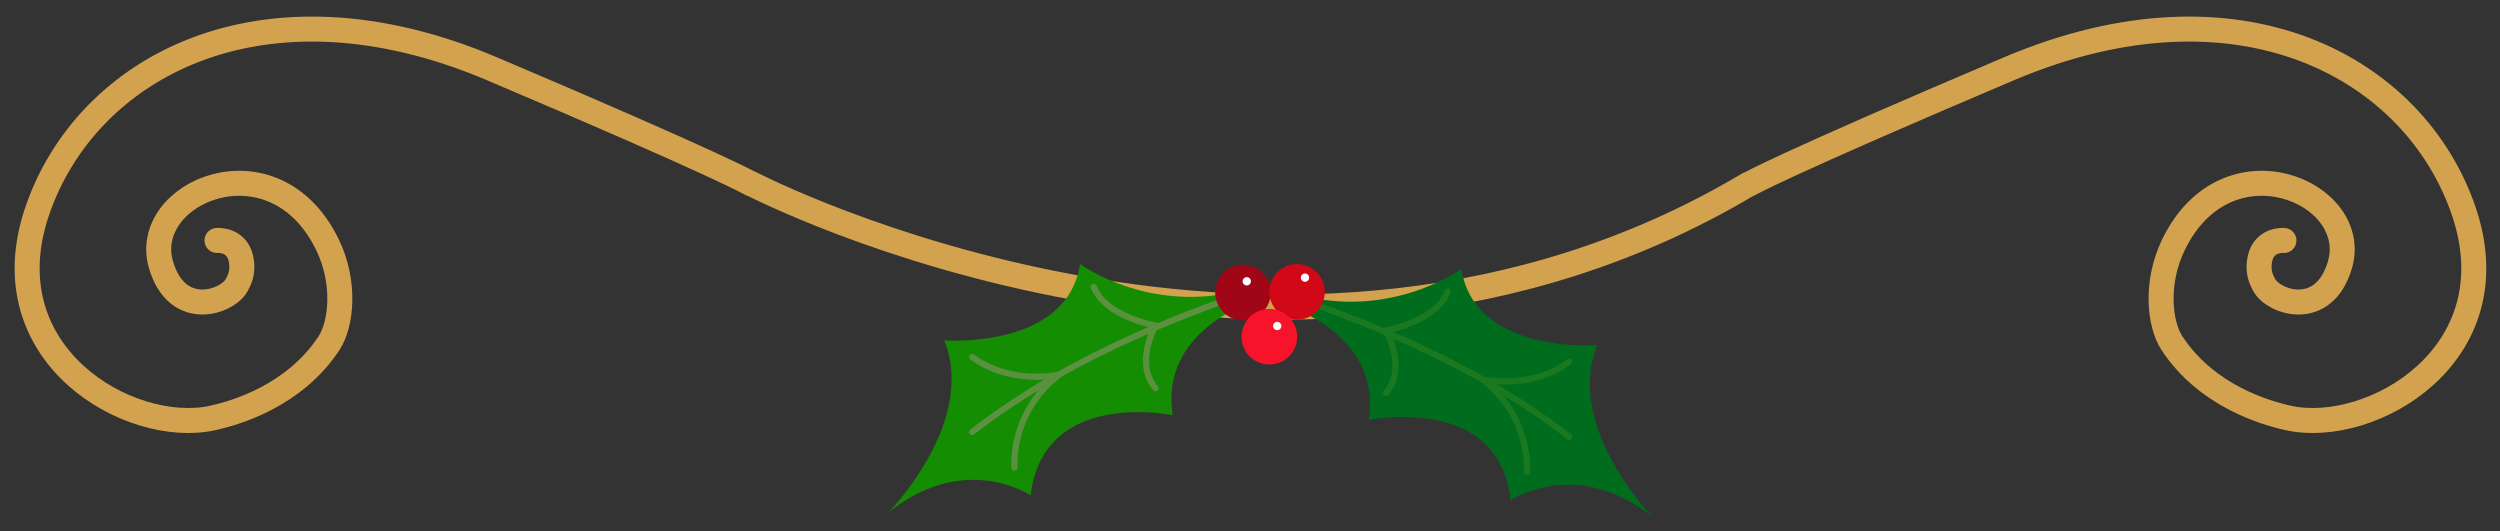 <svg width="800" height="170" fill="none" xmlns="http://www.w3.org/2000/svg"><rect width="100%" height="100%" fill="#333333" stroke="none"/><g clip-path="url(#a)"><path d="M69.44 76.948s7.102-.677 7.892 7.202c.328 3.28-.64 5.338-1.58 7.07-3.008 5.546-18.993 11.04-24.199-6.36-7-23.4 36.177-41.808 53.264-6.498 5.8 11.987 4.525 25.276.437 31.487-11.044 16.769-29.705 22.281-37.403 23.94-26.316 5.673-71.555-20.172-55.984-66.125 15.571-45.953 71.69-77.004 145.54-45.669 73.849 31.335 83.18 36.957 83.18 36.957M730.859 76.948s-7.103-.677-7.894 7.202c-.328 3.28.641 5.338 1.581 7.07 3.008 5.546 18.993 11.04 24.199-6.36 6.999-23.4-36.177-41.808-53.264-6.498-5.8 11.987-4.525 25.276-.437 31.487 11.044 16.769 29.705 22.281 37.403 23.94 26.316 5.673 71.555-20.172 55.984-66.125-15.571-45.953-71.69-77.004-145.54-45.669-73.849 31.335-83.18 36.957-83.18 36.957M240.58 58.845s170.584 88.662 319.125 0" stroke="#D2A24F" stroke-width="8" stroke-miterlimit="1.5" stroke-linecap="round" stroke-linejoin="round"/><path fill-rule="evenodd" clip-rule="evenodd" d="M412.302 98.042s29.964 9.28 25.692 36.363c0 0 41.495-8.721 45.453 25.691 0 0 20.838-14.241 45.454 5.378 0 0-28.385-28.84-17.786-55.013 0 0-39.272 3.018-43.478-24.44 0 0-23.715 17.537-55.335 7.353-1.48-.476-.689.714 0 4.668Z" fill="#006C1D"/><path fill-rule="evenodd" clip-rule="evenodd" d="M400.962 96.498s-29.964 9.281-25.691 36.363c0 0-41.495-8.721-45.454 25.691 0 0-20.837-14.241-45.453 5.378 0 0 28.384-28.84 17.786-55.013 0 0 39.272 3.018 43.477-24.44 0 0 23.715 17.537 55.335 7.353 1.481-.476.69.714 0 4.668Z" fill="#148D02"/><path d="M403.37 91.83c-19.727 7.539-57.26 19.41-92.285 46.408" stroke="#5B9140" stroke-width="1.976" stroke-miterlimit="1.5" stroke-linecap="round" stroke-linejoin="round"/><path d="M369.769 104.198s-16.126-2.879-19.762-12.375" stroke="#5A913F" stroke-width="1.976" stroke-miterlimit="1.5" stroke-linecap="round" stroke-linejoin="round"/><path d="M393.809 101.576a8.893 8.893 0 1 0-4.009-11.92 8.893 8.893 0 0 0 4.009 11.92Z" fill="#A00615"/><path d="M409.895 93.373c19.727 7.54 57.26 19.411 92.285 46.408" stroke="#1A7920" stroke-width="1.976" stroke-miterlimit="1.5" stroke-linecap="round" stroke-linejoin="round"/><path d="M419.573 101.055a8.893 8.893 0 0 0-8.97-15.358 8.892 8.892 0 0 0-3.194 12.164 8.892 8.892 0 0 0 12.164 3.194Z" fill="#D10818"/><path d="M402.24 115.713a8.893 8.893 0 1 0 7.912-15.93 8.893 8.893 0 0 0-7.912 15.93Z" fill="#F7132A"/><path d="M418.239 90.018a1.326 1.326 0 1 0-1.336-2.29 1.326 1.326 0 0 0 1.336 2.29ZM399.603 91.176a1.326 1.326 0 1 0-1.336-2.29 1.326 1.326 0 0 0 1.336 2.29ZM409.362 105.482a1.327 1.327 0 1 0-1.34-2.29 1.327 1.327 0 0 0 1.34 2.29Z" fill="#fff"/><path d="M369.769 104.202s-6.877 11.914 0 19.995M338.151 120.028s-15.067 3.116-27.068-5.812M324.621 149.648s-1.49-17.045 13.533-29.116" stroke="#5A913F" stroke-width="1.976" stroke-miterlimit="1.5" stroke-linecap="round" stroke-linejoin="round"/><path d="M443.495 105.742s16.127-2.879 19.763-12.375M443.495 105.745s6.878 11.915 0 19.996M475.113 121.548s15.067 3.116 27.069-5.813M488.644 151.192s1.49-17.045-13.534-29.116" stroke="#1A7920" stroke-width="1.976" stroke-miterlimit="1.5" stroke-linecap="round" stroke-linejoin="round"/></g><defs><clipPath id="a"><path fill="#fff" d="M0 0h800v170H0z"/></clipPath></defs></svg>
